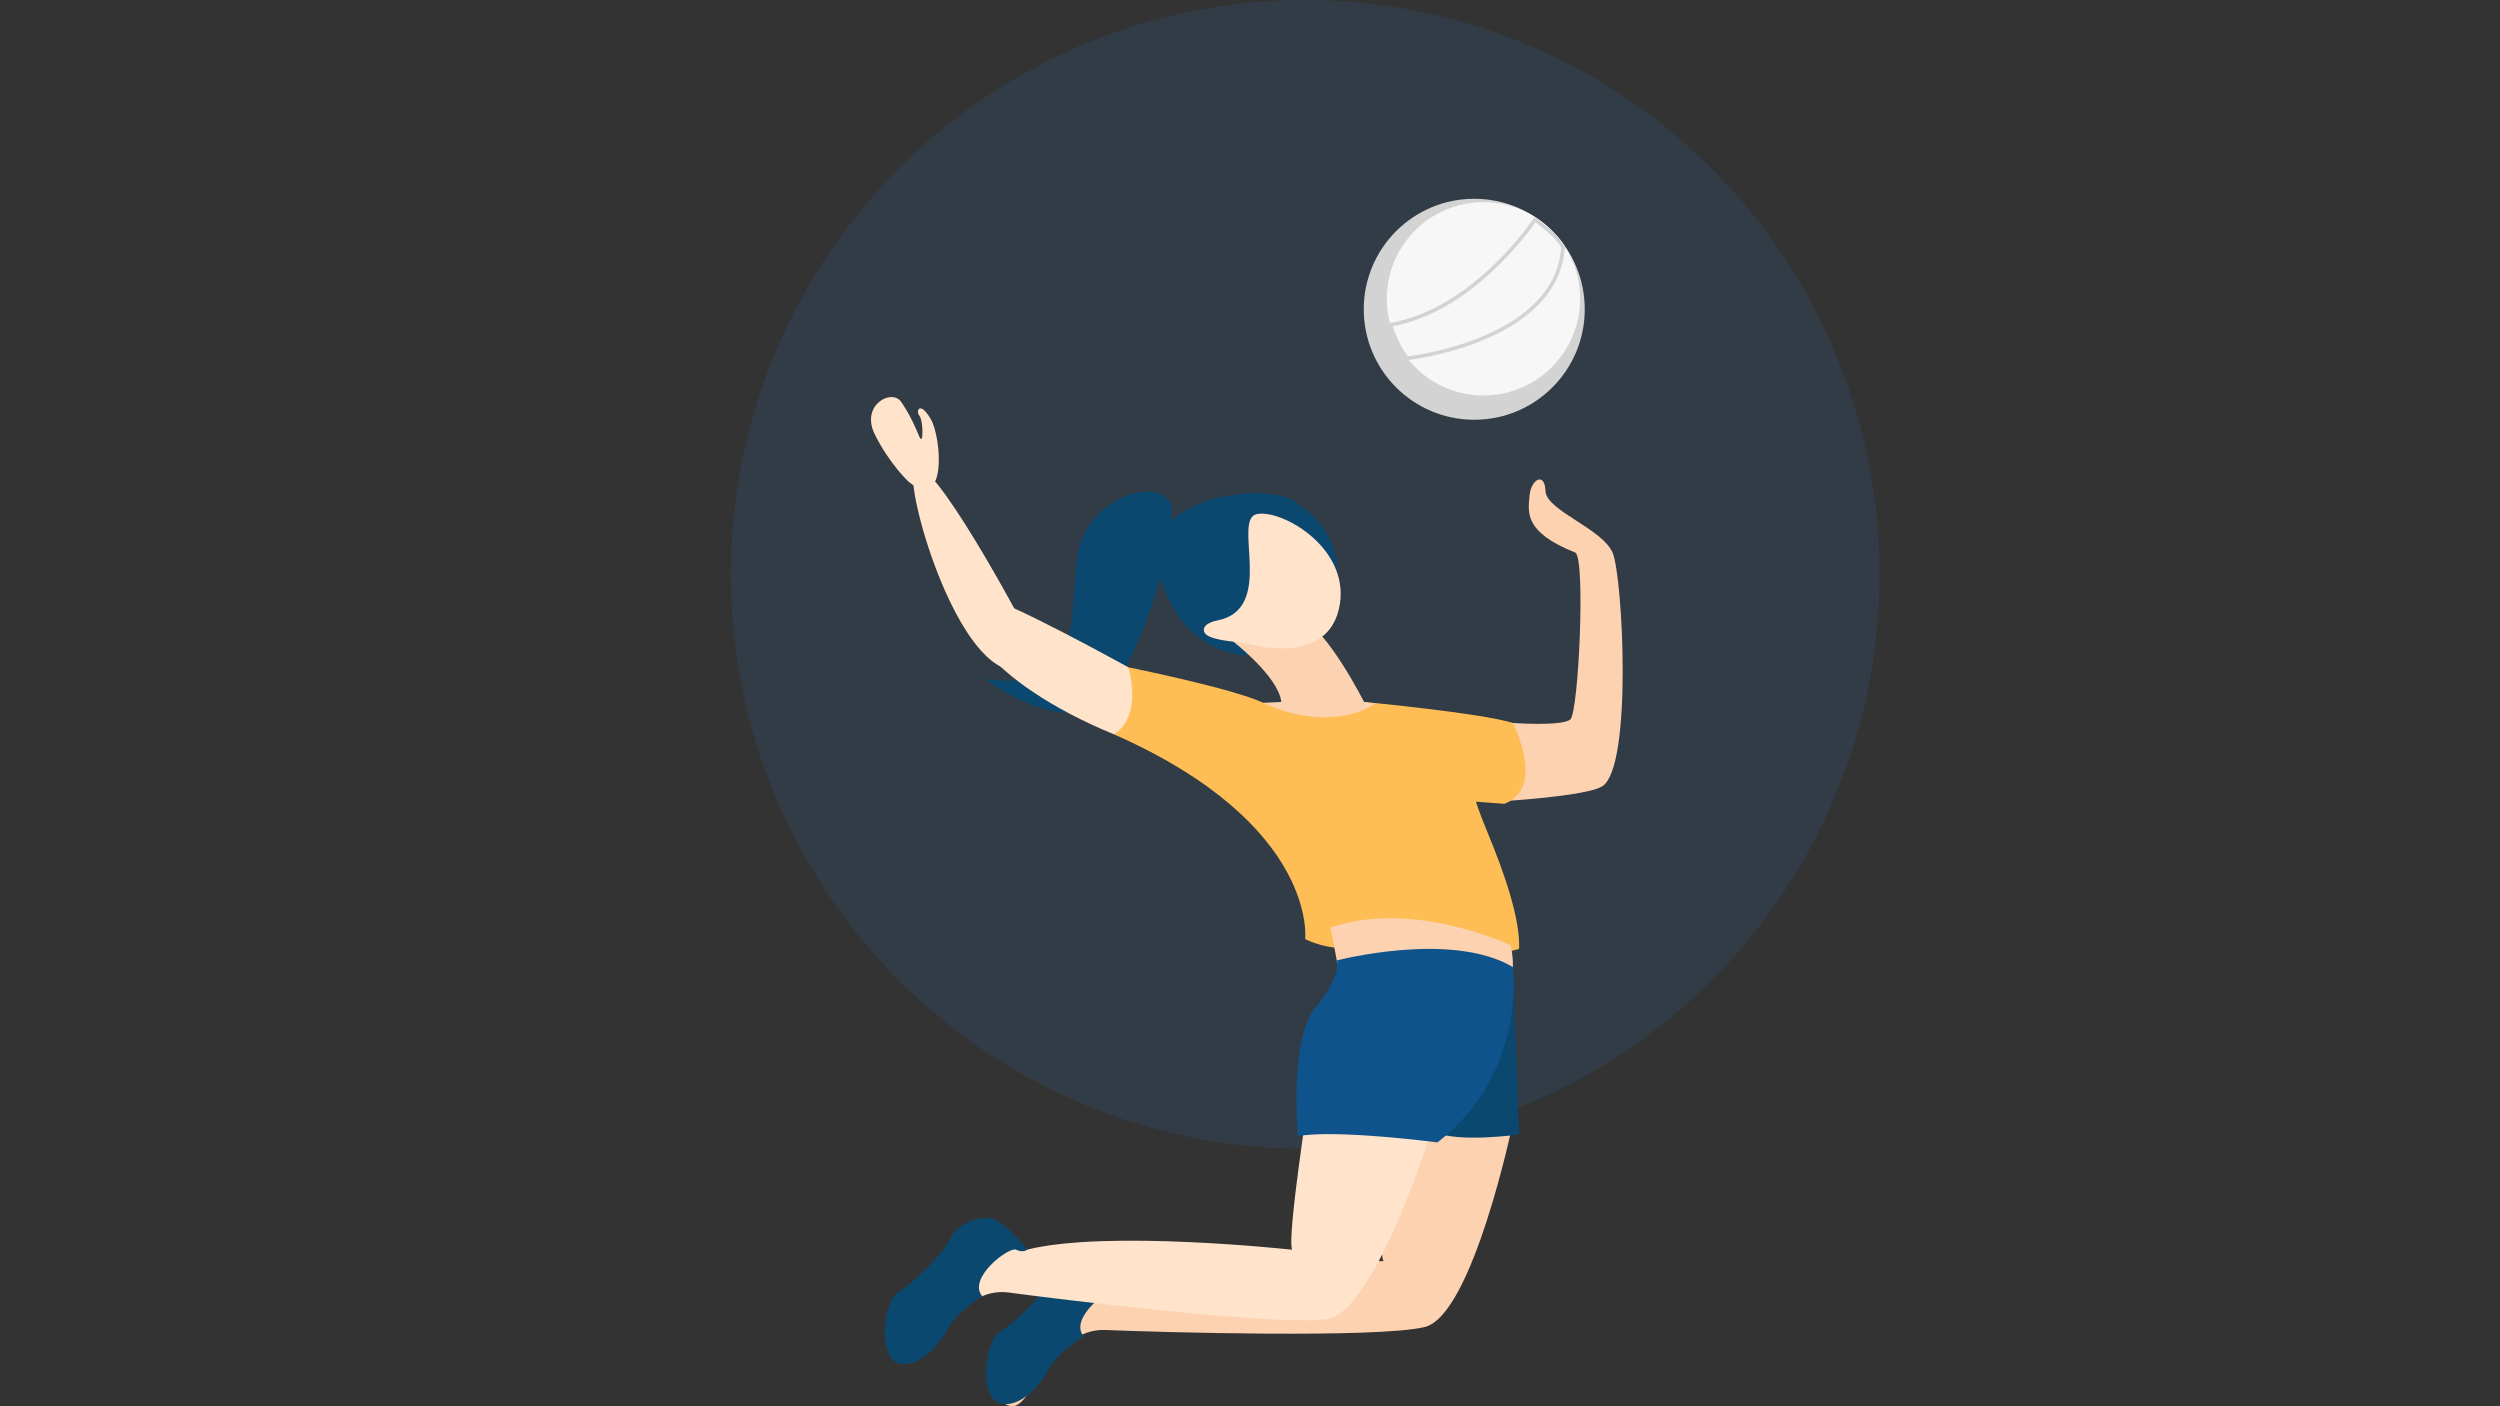 <svg xmlns="http://www.w3.org/2000/svg" xmlns:xlink="http://www.w3.org/1999/xlink" version="1.1" id="Volleyball" x="0px" y="0px" viewBox="0 0 1920 1080" style="enable-background:new 0 0 1920 1080;" xml:space="preserve">
<rect x="0" y="0" width="1920" height="1080" fill="#333333" stroke="none"/>
<style type="text/css">
	.st0{opacity:0.1;fill:#2A94F4;}
	.st1{fill:#0B4870;}
	.st2{fill:#FFBE55;}
	.st3{fill:#FCD2B1;}
	.st4{fill:#FFE3CA;}
	.st5{fill:#0E538C;}
	.st6{fill:#D3D3D3;}
	.st7{fill:#F7F7F7;}
</style>
<circle class="st0" cx="1002.37" cy="441.12" r="441.12"/>
<path class="st1" d="M900.04,395.97c3.97-34.1-67.17-20.21-73.15,34.59s3.55,100.89-70.36,90.93c0,0,74.1,57.68,103.64,0.27  C889.7,464.35,896.79,423.81,900.04,395.97z"/>
<path class="st1" d="M959.16,503.11c0,0-62.37,3.66-73.68-86.29c0,0,20.56-43.43,91.62-37.07S959.16,503.11,959.16,503.11z"/>
<circle class="st1" cx="964.99" cy="440.84" r="62.27"/>
<polygon class="st2" points="1156.69,731.39 1166.66,728.77 1152.39,718.73 "/>
<path class="st2" d="M1002.37,721.15c0,0,17.24,9.7,40.94,6.46C1067.01,724.38,1039.54,677.52,1002.37,721.15z"/>
<path class="st3" d="M1027.08,740c0,0-5.86-32.85-11.78-57.09c-5.93-24.24,130.18,13.47,130.18,13.47s17.26,19.95,16.43,46.32  C1161.09,769.07,1027.08,740,1027.08,740z"/>
<path class="st3" d="M1151.86,615.45c0,0,67.21-3.84,78.9-11.72c23.16-15.62,15.44-159.98,7.9-178.83  c-7.54-18.85-51.17-32.68-51.71-47.76c-0.54-15.08-11.13-8.96-12.21,3.23c-1.14,12.86-4.81,28.06,35.01,43.99  c8.08,3.23,2.69,122.81-3.77,128.2c-6.46,5.39-44.07,2.69-44.07,2.69S1133.01,610.74,1151.86,615.45z"/>
<path class="st4" d="M866.63,512.51c0,0-98.39-54.41-108.45-52.43c-36.1,7.11-0.69,63.67,97.19,103.81  C855.37,563.89,908.28,565.93,866.63,512.51z"/>
<path class="st3" d="M1064.63,846.62c0,0-7.1,113.2-2.1,121.93c0,0-143.18-2.36-202.87,18.87c0,0-27.02-22.92-39.49-17.43  c-12.47,5.49-26.64,39.27-47.77,56.38c-21.13,17.11-10.23,52.89,4.99,53.63s31.18-60.25,71.37-58.57  c40.19,1.67,208.48,6.57,245.39-2.27c36.91-8.84,67.76-156.78,67.76-156.78S1107.5,824.23,1064.63,846.62z"/>
<path class="st1" d="M866.99,990.35c0,0-3.32,2.84-8.71,0.14c-5.39-2.7-37.7,21.82-26.12,35.68c0,0-19.93,12.78-25.86,24.1  s-21.82,31.78-38.24,27.47c-16.43-4.31-12.12-47.67,0-54.94s34.74-29.9,39.86-41.48c5.12-11.58,23.83-16.58,30.57-15.08  C849.39,968.67,866.99,990.35,866.99,990.35z"/>
<path class="st4" d="M1005.73,838.58c0,0-17.55,112.06-13.38,121.21c0,0-142.34-15.61-203.75,0c0,0-24.78-25.33-37.71-21.02  c-12.93,4.31-30.16,36.63-52.79,51.71c-22.62,15.08-15.08,51.71,0,53.87c15.08,2.15,36.63-57.1,76.49-51.71  c39.86,5.39,206.98,25.86,244.55,20.47c37.57-5.39,81.99-149.83,81.99-149.83S1050.49,820.27,1005.73,838.58z"/>
<path class="st1" d="M1161.91,742.7l4.75,128.56c0,0-46.14,6.67-65.53-1.95C1081.74,860.69,1153.24,752.45,1161.91,742.7z"/>
<path class="st2" d="M1047.62,539.09c0,0,90.7,8.62,114.3,16.16c0,0,25.75,49.83-6.57,62.08l-80.8-6.06  C1074.55,611.27,1014.22,577.87,1047.62,539.09z"/>
<path class="st3" d="M947.29,492.83c0,0,34.61,26.86,36.76,46.26l-54.22,2.51l98.04,26.93l32.08-27.42l-12.33-2.02  c0,0-29.09-57.1-47.4-62.48C981.9,471.22,956.85,479.97,947.29,492.83z"/>
<path class="st4" d="M934.5,476.6c0,0-11.85,2.15-9.7,8.62s23.7,7.54,31.24,8.62c0,0,61.41,19.39,72.18-25.86  c10.77-45.25-42.02-76.49-62.48-73.26S980.82,467.98,934.5,476.6z"/>
<path class="st2" d="M1055.61,540.57c2.69-1.79,61.97,18.06,71.01,48.79c5.39,18.31,2.87,18.67,15.8,49.92  c12.93,31.24,25.32,66.87,24.24,89.49c0,0-94.26-47.48-164.29-7.62c0,0,10.05-87.98-147-157.26c0,0,22.03-10.17,11.26-51.38  c0,0,79.88,16.1,103.41,27.22C998.52,553.2,1032.99,555.65,1055.61,540.57z"/>
<path class="st5" d="M1026.78,737.58c0,0,87.84-22.9,135.14,5.12c0,0,10.92,81.52-57.92,134.66c0,0-78.08-10.17-107.17-4.79  c0,0-7.02-73.86,13.44-98.63C1030.74,749.16,1026.78,737.58,1026.78,737.58z"/>
<path class="st4" d="M793.37,493.96c0,0-68.95-132.09-89.06-135.97c-14.46-2.79,21.55,134.41,65.36,154.52  C813.48,532.62,793.37,493.96,793.37,493.96z"/>
<path class="st4" d="M697.77,369.95c0,0-14.95-13.98-26-36.5c-11.05-22.52,13.28-35.46,20.53-24.59  c7.25,10.87,10.68,19.29,13.84,26.67c3.16,7.38,3.04-12.48-0.02-16.2c-3.06-3.72,0.24-11.84,8.66,2.44S727.59,394.16,697.77,369.95z  "/>
<path class="st1" d="M789.15,959.65c0,0-3.32,2.84-8.71,0.14c-5.39-2.7-37.7,21.82-26.12,35.69c0,0-19.93,12.78-25.86,24.1  c-5.93,11.31-21.82,31.78-38.24,27.47s-12.12-47.67,0-54.94s34.74-29.9,39.86-41.48c5.12-11.58,23.83-16.58,30.57-15.08  C771.56,937.96,789.15,959.65,789.15,959.65z"/>
<g>
	<circle class="st6" cx="1132.23" cy="237.52" r="84.86"/>
	<circle class="st7" cx="1139.31" cy="229.47" r="74.23"/>
	<g>
		<path class="st6" d="M1080.26,276.63l-0.48-0.53c-8.2-8.92-13.11-25.57-13.32-26.27l-0.45-1.54l1.58-0.27    c63.93-10.73,109.8-79.62,110.25-80.32l0.86-1.31l1.22,0.99c0.06,0.05,6.47,5.25,11.94,9.92c5.62,4.8,9.62,11.11,9.79,11.38    l0.24,0.39l-0.03,0.46c-4.52,74.05-119.74,86.9-120.9,87.02L1080.26,276.63z M1069.67,250.55c1.37,4.19,5.62,16.08,11.72,23.09    c9.66-1.19,112.98-15.57,117.61-83.82c-0.94-1.41-4.45-6.49-8.98-10.35c-4.03-3.44-8.58-7.18-10.69-8.9    C1172.65,180.16,1129.05,239.66,1069.67,250.55z"/>
	</g>
</g>
</svg>